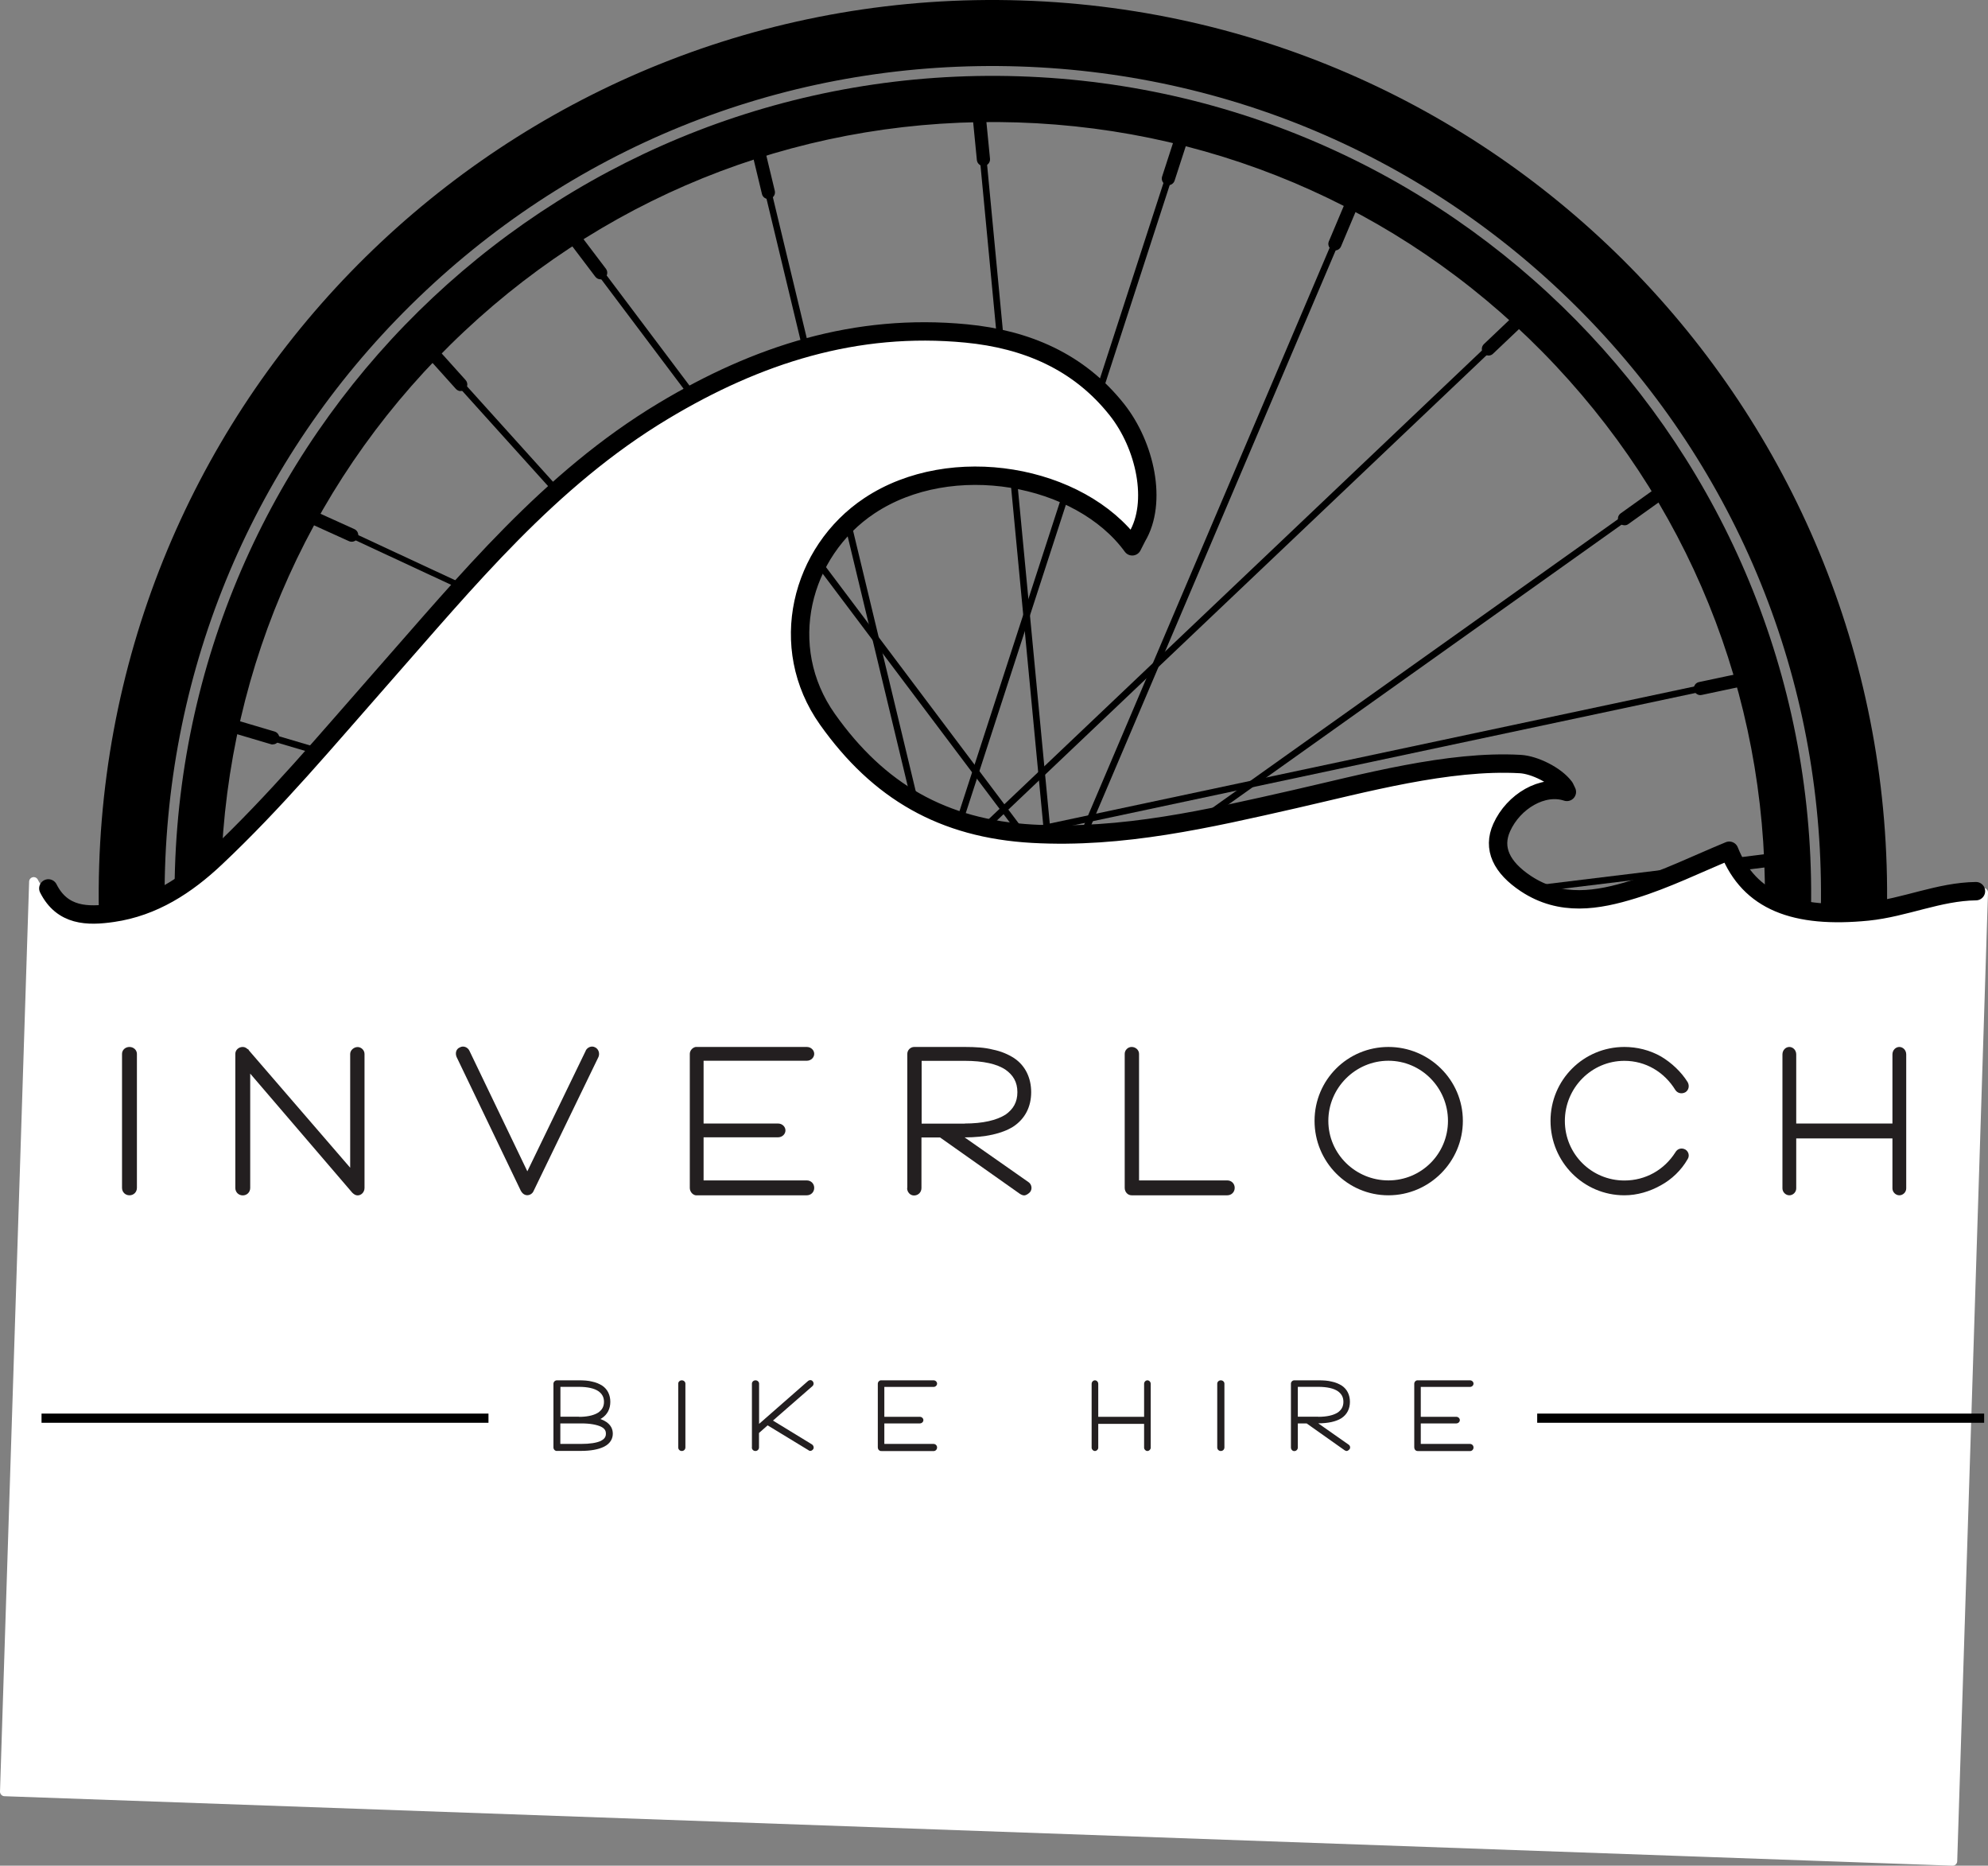 <?xml version="1.0" encoding="UTF-8"?>
<svg id="Layer_1" data-name="Layer 1" xmlns="http://www.w3.org/2000/svg" viewBox="0 0 216.35 202.99">
  <rect x="0" y="0" width="216.35" height="202.99" fill="#808080" stroke="none"/>
  <defs>
    <style>
      .cls-1 {
        stroke-miterlimit: 10;
      }

      .cls-1, .cls-2 {
        fill: none;
        stroke: #000;
      }

      .cls-3 {
        fill: #fff;
        stroke: #fff;
      }

      .cls-3, .cls-2 {
        stroke-linecap: round;
        stroke-linejoin: round;
      }

      .cls-2 {
        stroke-width: 2px;
      }

      .cls-4 {
        fill: #231f20;
      }
    </style>
  </defs>
  <g>
    <path d="m108.09,95.93c.76.02,1.36.66,1.34,1.42s-.66,1.36-1.42,1.34-1.36-.66-1.33-1.42.66-1.36,1.42-1.34h0Zm-.2,6.4c2.77.09,5.09-2.09,5.18-4.86s-2.09-5.09-4.86-5.18-5.09,2.09-5.17,4.86,2.08,5.09,4.85,5.17h0Z"/>
    <path d="m107.98,99.56c-.77-.02-1.52-.45-1.91-1.18-.58-1.09-.17-2.45.92-3.04.36-.19.75-.28,1.13-.27.77.02,1.52.45,1.91,1.18.59,1.09.17,2.45-.92,3.04-.36.19-.75.28-1.13.26h0Zm-1.18-10.29c-.89.14-1.77.42-2.6.86-.13.07-.24.14-.36.22.23.78.16,1.65-.26,2.42-.59,1.08-1.72,1.67-2.87,1.63-.09,0-.17,0-.26-.02-.38.98-.57,2.04-.55,3.1.79.19,1.51.68,1.97,1.43.68,1.13.57,2.52-.17,3.52.67.84,1.5,1.52,2.41,2.03.56-.59,1.35-.97,2.22-.99.06,0,.11,0,.17,0,1.25.04,2.32.81,2.79,1.9.88-.14,1.76-.42,2.6-.86.12-.07.24-.14.36-.22-.23-.78-.16-1.65.26-2.42.59-1.08,1.72-1.67,2.87-1.63.09,0,.17,0,.26.02.38-.98.57-2.04.55-3.1-.79-.19-1.51-.68-1.97-1.43-.68-1.13-.57-2.52.17-3.51-.68-.84-1.5-1.52-2.41-2.03-.56.59-1.35.97-2.22.99-.06,0-.11,0-.17,0-1.25-.04-2.32-.81-2.79-1.9h0Zm1.16,10.98c.51.02,1.02-.1,1.48-.35.69-.37,1.19-.99,1.42-1.74.23-.75.15-1.54-.22-2.23-.49-.92-1.45-1.51-2.49-1.55-.51-.02-1.02.1-1.48.35-1.43.76-1.96,2.54-1.2,3.97.49.92,1.45,1.51,2.49,1.55h0Zm-1.53-10.21c.67,1.08,1.85,1.78,3.14,1.82.07,0,.14,0,.2,0,.85-.02,1.64-.31,2.3-.82.54.35,1.04.76,1.47,1.23-.64,1.19-.62,2.63.1,3.81.44.72,1.09,1.27,1.86,1.58-.03.64-.14,1.28-.33,1.89-1.36.04-2.59.79-3.25,1.99-.41.74-.56,1.58-.44,2.41-.57.29-1.17.51-1.81.65-.67-1.08-1.85-1.78-3.14-1.82-.07,0-.14,0-.2,0-.85.02-1.64.31-2.3.82-.54-.35-1.03-.76-1.47-1.23.64-1.19.62-2.63-.1-3.81-.44-.72-1.09-1.27-1.86-1.58.03-.64.14-1.28.34-1.89,1.36-.04,2.59-.79,3.25-1.99.41-.74.56-1.58.44-2.41.57-.29,1.17-.51,1.81-.65h0Z"/>
    <path d="m103.28,102.15c.01-.35.3-.62.64-.61s.62.3.61.65-.3.62-.64.61-.62-.3-.61-.65h0Z"/>
    <path d="m109.82,103.81c-.29-.18-.38-.57-.2-.86.18-.29.57-.38.86-.2.29.18.38.57.2.86-.18.29-.57.38-.86.2h0Z"/>
    <path d="m114.59,99.01c-.3.16-.68.05-.85-.26-.16-.3-.05-.68.26-.85.3-.16.68-.05.85.26.16.3.05.68-.26.85h0Z"/>
    <path d="m112.75,92.41c-.01.35-.3.62-.64.61s-.62-.3-.61-.65.3-.62.65-.61.62.3.61.65h0Z"/>
    <path d="m106.21,90.82c.29.18.38.57.2.86-.18.29-.57.38-.86.2-.29-.18-.38-.57-.2-.86.18-.29.57-.38.86-.2h0Z"/>
    <path d="m101.51,95.55c.3-.16.68-.05.85.26.16.3.05.68-.26.85-.3.16-.68.05-.85-.26-.16-.3-.05-.68.26-.85h0Z"/>
    <polygon points="133.29 178.57 114.49 100.43 115.19 100.26 133.98 178.4 133.29 178.57 133.29 178.57"/>
    <path d="m133.61,179.2c-.32-.01-.6-.23-.67-.55l-1.15-4.78c-.09-.39.14-.77.53-.87.38-.09.77.14.87.53l1.15,4.78c.09.39-.14.77-.53.87-.06.02-.13.02-.19.02h0Z"/>
    <polygon points="69.23 172.77 68.57 172.49 100.53 97.39 101.19 97.67 69.23 172.77 69.23 172.77"/>
    <path d="m68.88,173.35c-.09,0-.17-.02-.26-.06-.37-.15-.54-.58-.38-.94l1.91-4.53c.15-.37.58-.54.94-.38.37.15.54.58.38.94l-1.91,4.53c-.12.28-.4.45-.68.44h0Z"/>
    <polygon points="191.04 116.08 113.99 93.3 114.2 92.61 191.24 115.4 191.04 116.08 191.04 116.08"/>
    <path d="m191.11,116.46c-.06,0-.12-.01-.18-.03l-4.72-1.4c-.38-.11-.6-.51-.49-.89.11-.38.51-.6.89-.49l4.72,1.4c.38.11.6.51.49.89-.09.32-.39.52-.71.51h0Z"/>
    <polygon points="153.42 169.09 104.42 103.95 104.99 103.52 153.99 168.66 153.42 169.09 153.42 169.09"/>
    <path d="m153.68,169.59c-.21,0-.42-.1-.55-.28l-2.97-3.92c-.24-.32-.18-.77.14-1.01.31-.24.77-.18,1.01.14l2.97,3.92c.24.32.18.77-.14,1.01-.13.1-.3.15-.45.15h0Z"/>
    <polygon points="107.48 90.23 106.98 89.71 165.3 34.31 165.8 34.83 107.48 90.23 107.48 90.23"/>
    <path d="m161.96,38.68c-.18,0-.36-.08-.5-.22-.27-.29-.26-.74.03-1.02l3.57-3.39c.29-.27.74-.26,1.02.03.27.29.26.74-.03,1.02l-3.57,3.39c-.14.14-.33.2-.52.2h0Z"/>
    <polygon points="111.71 103.81 111.62 103.1 192.81 93.2 192.89 93.91 111.71 103.81 111.71 103.81"/>
    <path d="m187.94,94.89c-.35-.01-.65-.27-.69-.63-.05-.39.23-.75.62-.8l4.88-.61c.39-.05.75.23.8.62.05.39-.23.75-.62.8l-4.88.61s-.08,0-.11,0h0Z"/>
    <polygon points="100.94 94.49 82.12 16.23 82.81 16.06 101.64 94.32 100.94 94.49 100.94 94.49"/>
    <path d="m83.59,21.65c-.32-.01-.6-.23-.67-.55l-1.15-4.78c-.09-.39.15-.77.53-.87.38-.09.77.14.87.53l1.15,4.78c.09.39-.14.77-.53.87-.06.02-.13.02-.19.02h0Z"/>
    <polygon points="115.58 97.24 114.91 96.95 146.87 21.86 147.53 22.14 115.58 97.24 115.58 97.24"/>
    <path d="m145.26,27.25c-.09,0-.17-.02-.26-.06-.37-.15-.54-.58-.38-.94l1.91-4.53c.16-.36.58-.54.94-.38.36.15.54.58.38.94l-1.91,4.53c-.12.28-.39.45-.68.44h0Z"/>
    <polygon points="101.84 102 24.86 79.23 25.07 78.54 102.05 101.31 101.84 102 101.84 102"/>
    <path d="m29.66,81c-.06,0-.12-.01-.18-.03l-4.72-1.4c-.38-.11-.6-.51-.49-.89.11-.38.51-.6.89-.49l4.72,1.4c.38.11.6.51.49.89-.09.32-.39.52-.71.51h0Z"/>
    <polygon points="111.17 91.18 62.11 25.97 62.69 25.54 111.74 90.75 111.17 91.18 111.17 91.18"/>
    <path d="m65.34,30.39c-.21,0-.41-.1-.55-.28l-2.97-3.92c-.24-.32-.18-.77.14-1.01.32-.24.77-.18,1.01.14l2.97,3.92c.24.32.18.77-.14,1.01-.14.1-.3.15-.46.15h0Z"/>
    <polygon points="50.8 160.32 50.3 159.8 108.57 104.45 109.06 104.97 50.8 160.32 50.8 160.32"/>
    <path d="m50.53,160.77c-.18,0-.36-.08-.5-.22-.27-.29-.26-.74.03-1.02l3.57-3.39c.29-.27.74-.26,1.01.03.27.29.26.74-.03,1.02l-3.57,3.39c-.14.14-.33.2-.52.2h0Z"/>
    <polygon points="23.29 101.43 23.21 100.71 104.39 90.81 104.48 91.53 23.29 101.43 23.29 101.43"/>
    <path d="m23.23,101.79c-.35-.01-.64-.27-.69-.63-.05-.39.23-.75.62-.8l4.88-.61c.4-.05.75.23.8.62.05.39-.23.75-.62.8l-4.88.61s-.08,0-.11,0h0Z"/>
    <polygon points="87.77 179.99 87.09 179.77 111.49 104.47 112.18 104.69 87.77 179.99 87.77 179.99"/>
    <path d="m87.41,180.6c-.07,0-.13-.01-.2-.03-.38-.12-.58-.53-.46-.9l1.52-4.68c.12-.38.53-.58.9-.46.38.12.58.53.46.9l-1.52,4.68c-.1.31-.39.51-.71.5h0Z"/>
    <polygon points="35.51 141.35 35.1 140.76 100.31 94.36 100.73 94.94 35.51 141.35 35.51 141.35"/>
    <path d="m35.28,141.77c-.22,0-.43-.11-.56-.3-.23-.32-.16-.77.17-1l4-2.87c.33-.23.77-.16,1,.17.23.32.16.77-.17,1l-4,2.87c-.13.1-.29.14-.44.13h0Z"/>
    <polygon points="168.98 156.7 115.95 97.89 116.48 97.41 169.51 156.22 168.98 156.7 168.98 156.7"/>
    <path d="m169.22,157.17c-.19,0-.37-.09-.51-.24l-3.29-3.66c-.27-.29-.24-.75.05-1.01.29-.27.75-.24,1.01.05l3.29,3.66c.27.29.24.75-.05,1.01-.14.13-.33.19-.51.18h0Z"/>
    <polygon points="109.2 182.22 101.64 102.7 102.35 102.63 109.92 182.15 109.2 182.22 109.2 182.22"/>
    <path d="m109.54,182.9c-.35-.01-.65-.28-.69-.65l-.48-4.9c-.04-.39.25-.75.65-.78.4-.04.75.25.79.64l.48,4.9c.04.39-.25.75-.64.78-.03,0-.06,0-.1,0h0Z"/>
    <polygon points="112.42 90.73 112.27 90.02 189.79 73.54 189.94 74.24 112.42 90.73 112.42 90.73"/>
    <path d="m185.03,75.63c-.32-.01-.61-.24-.68-.57-.08-.39.16-.77.55-.85l4.81-1.02c.39-.08.77.17.85.55.08.39-.16.77-.55.85l-4.81,1.02c-.06.01-.11.02-.17.02h0Z"/>
    <polygon points="182.16 138.77 109.51 105.56 109.81 104.91 182.45 138.11 182.16 138.77 182.16 138.77"/>
    <path d="m182.28,139.16c-.09,0-.19-.02-.27-.06l-4.48-2.03c-.36-.16-.52-.59-.36-.95.16-.36.59-.52.95-.36l4.48,2.03c.36.16.52.59.36.95-.12.27-.39.43-.67.42h0Z"/>
    <polygon points="104.48 90.38 103.8 90.16 128.33 14.63 129.01 14.86 104.48 90.38 104.48 90.38"/>
    <path d="m127.13,20.14c-.06,0-.13-.01-.2-.03-.38-.12-.58-.53-.46-.9l1.52-4.68c.12-.38.53-.58.9-.46.38.12.58.53.46.9l-1.52,4.68c-.1.31-.39.51-.71.5h0Z"/>
    <polygon points="116.06 100.07 115.65 99.49 180.59 53.28 181 53.86 116.06 100.07 116.06 100.07"/>
    <path d="m176.77,57.15c-.22,0-.43-.11-.56-.3-.23-.32-.16-.77.17-1l4-2.86c.32-.23.77-.16,1,.17.23.32.16.77-.17,1l-4,2.86c-.13.1-.29.14-.44.13h0Z"/>
    <polygon points="99.62 97.22 46.59 38.41 47.12 37.93 100.15 96.74 99.62 97.22 99.62 97.22"/>
    <path d="m50.12,42.55c-.19,0-.37-.09-.51-.24l-3.29-3.66c-.26-.29-.24-.75.05-1.01.29-.27.75-.24,1.01.05l3.29,3.66c.27.3.24.75-.05,1.01-.14.13-.32.19-.51.18h0Z"/>
    <polygon points="113.75 92.06 106.18 12.48 106.9 12.41 114.47 91.99 113.75 92.06 113.75 92.06"/>
    <path d="m107,18.06c-.35-.01-.65-.28-.69-.65l-.48-4.9c-.04-.39.25-.75.65-.78.4-.04.75.25.78.64l.48,4.9c.04.39-.25.75-.65.78-.03,0-.06,0-.09,0h0Z"/>
    <polygon points="26.31 121.09 26.16 120.39 103.61 103.9 103.76 104.6 26.31 121.09 26.31 121.09"/>
    <path d="m26.21,121.46c-.32-.01-.61-.24-.68-.57-.08-.39.17-.77.56-.85l4.81-1.02c.39-.08.77.17.85.55.08.39-.16.77-.56.85l-4.81,1.02c-.06.01-.12.02-.17.02h0Z"/>
    <polygon points="98.13 86.45 33.65 56.44 33.91 55.86 98.39 85.86 97.81 86.12 98.13 86.45"/>
    <path d="m38.25,58.94c-.09,0-.18-.02-.27-.06l-4.48-2.03c-.36-.16-.52-.59-.36-.95.16-.36.59-.52.95-.36l4.48,2.03c.36.16.52.59.36.95-.12.27-.39.43-.68.42h0Z"/>
    <path d="m111.14.05C57.43-1.66,12.49,40.5,10.79,94.22c-1.71,53.72,40.45,98.65,94.17,100.36,53.72,1.71,98.65-40.45,100.36-94.17C207.02,46.69,164.86,1.76,111.14.05h0Zm-.23,7.18c24.06.77,46.39,10.86,62.86,28.41,16.47,17.56,25.12,40.48,24.36,64.54-.77,24.06-10.85,46.39-28.41,62.86-17.56,16.47-40.48,25.12-64.54,24.36-24.06-.77-46.39-10.86-62.86-28.41-16.48-17.56-25.13-40.48-24.36-64.54.77-24.06,10.85-46.39,28.41-62.86C63.93,15.11,86.85,6.46,110.92,7.23h0Z"/>
    <path d="m110.88,8.3C61.72,6.74,20.6,45.32,19.04,94.48c-1.56,49.16,37.02,90.28,86.18,91.84,49.16,1.56,90.28-37.02,91.84-86.18,1.56-49.16-37.02-90.28-86.18-91.84h0Zm-.16,5.02c22.43.71,43.25,10.12,58.6,26.49,15.36,16.37,23.42,37.74,22.71,60.17-.71,22.43-10.12,43.25-26.49,58.6-16.37,15.36-37.74,23.42-60.17,22.71-22.43-.71-43.24-10.12-58.6-26.49-15.36-16.37-23.42-37.74-22.71-60.17.71-22.43,10.12-43.25,26.49-58.6,16.37-15.36,37.74-23.42,60.17-22.71h0Z"/>
    <path d="m104.69,173.07l1.23.04c.2,0,.37.18.36.38l-.26,8.21c0,.2-.18.36-.38.36l-1.23-.04c-.2,0-.37-.18-.36-.38l.26-8.21c0-.2.18-.36.38-.36h0Z"/>
    <path d="m105.37,171.33h0c.4.01.71.35.7.75l-.07,2.09-1.45-.05.07-2.09c.01-.4.35-.71.75-.7h0Z"/>
  </g>
  <path class="cls-3" d="m.5,194.93l212,7.56,3.26-102.61.09-2.77c-4.04.05-8.55,1.78-12.58,2.18-7.93.79-12.89-1.09-15.08-6.61-3.47,1.43-6.87,3.11-10.44,4.21-3.87,1.2-7.88,1.89-11.69-.63-2.65-1.76-3.66-3.83-2.63-6.11,1.28-2.84,4.47-4.74,7.09-3.87l-.24-.5c-.96-1.31-2.33-2.5-3.85-2.59-7.82-.45-17.15,2.13-24.58,3.82-9.38,2.13-18.73,4.31-28.52,3.76-9.75-.55-17.43-3.61-23-11.44-5.57-7.86-3.88-19.22,3.6-24.19,8.92-5.94,23.62-3.37,29.3,4.43l.52-1.02c2.25-3.77.9-9.95-2.19-13.85-4.16-5.25-9.88-7.66-16.4-8.29-12-1.16-22.76,2.31-32.95,8.43-12.43,7.46-21.36,18.46-30.72,29.08-5.86,6.65-11.55,13.46-18.02,19.55-3.17,2.99-6.77,5.34-11.19,5.98-2.74.4-7.09-.51-8.61-3.52L.5,194.93Z"/>
  <path class="cls-2" d="m215.04,96.96c-4.04.05-7.74,1.8-11.77,2.21-7.93.79-12.89-1.09-15.08-6.61-3.47,1.43-6.87,3.11-10.44,4.21-3.87,1.2-7.88,1.89-11.69-.63-2.65-1.76-3.66-3.83-2.63-6.11,1.28-2.84,4.47-4.74,7.09-3.87l-.24-.5c-.96-1.31-3.29-2.44-4.82-2.53-7.82-.45-17.15,2.13-24.58,3.82-9.38,2.13-18.73,4.31-28.52,3.76-9.75-.55-16.75-4.61-22.31-12.45-5.57-7.86-2.92-18.25,4.56-23.23,8.92-5.94,22.93-3.39,28.61,4.41l.52-1.02c2.25-3.77.9-9.95-2.19-13.85-4.16-5.25-9.88-7.66-16.4-8.29-12-1.16-22.76,2.31-32.95,8.43-12.43,7.46-21.36,18.46-30.72,29.08-5.86,6.65-11.55,13.46-18.02,19.55-3.17,2.99-6.77,5.34-11.19,5.98-2.74.4-5.49.36-7.01-2.66"/>
  <g>
    <path class="cls-4" d="m13.28,129.24v-14.58c0-.41.35-.75.81-.75s.81.35.81.75v14.58c0,.46-.35.81-.81.81s-.81-.35-.81-.81Z"/>
    <path class="cls-4" d="m25.61,129.24v-14.58c0-.41.35-.75.81-.75.23,0,.4.12.52.23.06,0,.06.06.12.06q0,.06.06.12l10.99,12.73v-12.38c0-.41.41-.75.81-.75s.75.35.75.75v14.58c0,.46-.35.81-.75.81-.23,0-.4-.12-.58-.29l-11.11-12.96v12.44c0,.46-.35.81-.81.81s-.81-.35-.81-.81Z"/>
    <path class="cls-4" d="m63.74,114.31c.17-.35.64-.58,1.04-.35.35.17.52.64.35,1.04l-7.06,14.58c-.12.29-.41.46-.69.46s-.52-.17-.69-.46l-7-14.58c-.17-.41-.06-.87.35-1.04.41-.23.87,0,1.04.35l6.31,13.13,6.36-13.13Z"/>
    <path class="cls-4" d="m75.94,130.05h-.23c-.35-.06-.64-.4-.64-.81v-14.58c0-.35.29-.69.64-.75h12.09c.46,0,.81.35.81.75s-.35.75-.81.75h-11.23v6.83h8.1c.46,0,.81.35.81.75s-.35.75-.81.75h-8.1v4.69h11.23c.46,0,.81.35.81.81s-.35.81-.81.81h-11.86Z"/>
    <path class="cls-4" d="m98.74,129.24v-14.58c0-.41.35-.75.75-.75h5.5c1.16,0,2.2.06,3.07.29.87.17,1.68.52,2.31.93,1.21.81,1.85,2.14,1.85,3.7s-.64,2.89-1.97,3.76c-1.21.75-3.01,1.16-5.27,1.16l6.94,4.86c.35.23.46.75.17,1.1-.17.17-.41.35-.64.35-.12,0-.29-.06-.46-.17l-8.68-6.13h-2.03v5.5c0,.46-.35.81-.81.81-.41,0-.75-.35-.75-.81Zm6.25-7c1.97,0,3.47-.35,4.46-.98.81-.58,1.27-1.33,1.27-2.43s-.46-1.85-1.27-2.43c-.93-.64-2.43-.98-4.46-.98h-4.69v6.83h4.69Z"/>
    <path class="cls-4" d="m123.15,130.05c-.41,0-.75-.35-.75-.81v-14.58c0-.41.35-.75.75-.75.46,0,.81.35.81.75v13.77h9.6c.46,0,.81.35.81.81s-.35.81-.81.81h-10.42Z"/>
    <path class="cls-4" d="m143.06,121.95c0-4.46,3.59-8.04,8.04-8.04s8.1,3.59,8.1,8.04-3.64,8.1-8.1,8.1-8.04-3.64-8.04-8.1Zm1.5,0c0,3.59,2.95,6.48,6.54,6.48s6.48-2.89,6.48-6.48-2.89-6.54-6.48-6.54-6.54,2.95-6.54,6.54Z"/>
    <path class="cls-4" d="m168.74,121.95c0-4.46,3.59-8.04,8.04-8.04,1.39,0,2.78.35,3.99,1.04,1.16.69,2.2,1.68,2.89,2.78.23.41.12.87-.23,1.1-.4.23-.87.12-1.1-.23-1.21-1.97-3.24-3.18-5.55-3.18-3.59,0-6.48,2.95-6.48,6.54s2.89,6.48,6.48,6.48c2.31,0,4.34-1.16,5.55-3.07.23-.41.7-.52,1.1-.29.35.23.46.69.23,1.04-.69,1.21-1.74,2.2-2.89,2.83-1.22.69-2.6,1.1-3.99,1.1-4.46,0-8.04-3.64-8.04-8.1Z"/>
    <path class="cls-4" d="m205.95,129.3v-5.44h-10.47v5.44c0,.41-.35.75-.75.75s-.75-.35-.75-.75v-14.58c0-.46.35-.81.75-.81s.75.35.75.81v7.52h10.47v-7.52c0-.46.35-.81.75-.81s.75.35.75.81v14.58c0,.41-.35.75-.75.75s-.75-.35-.75-.75Z"/>
    <path class="cls-4" d="m60.62,157.87c-.22,0-.39-.17-.39-.39v-6.94c0-.17.14-.33.33-.36h2.42c.55,0,1.05.03,1.46.14.41.08.8.25,1.1.44.58.39.88,1.02.88,1.76s-.3,1.38-.94,1.79l-.14.08.39.17c.8.41.96.99.96,1.43s-.19,1.05-.99,1.43c-.58.28-1.41.44-2.48.44h-2.62Zm2.37-3.72h.28c.8-.03,1.41-.19,1.85-.47.39-.28.61-.63.61-1.16s-.22-.88-.61-1.16c-.44-.3-1.16-.47-2.12-.47h-2.01v3.25h2.01Zm0,.72h-2.01v2.23h2.26c.94,0,1.68-.11,2.15-.33.25-.14.55-.33.55-.77,0-.22-.03-.52-.52-.77-.47-.22-1.19-.36-2.12-.36h-.3Z"/>
    <path class="cls-4" d="m73.81,157.48v-6.94c0-.19.17-.36.39-.36s.39.17.39.36v6.94c0,.22-.17.39-.39.39s-.39-.17-.39-.39Z"/>
    <path class="cls-4" d="m81.83,157.48v-6.94c0-.19.17-.36.39-.36s.39.17.39.36v4.38l5.32-4.66c.17-.14.39-.14.52.03.14.17.11.39-.03.52l-4.3,3.75,4.24,2.59c.17.11.25.36.14.52-.08.11-.19.19-.33.19-.08,0-.14-.03-.19-.08l-4.44-2.7-.94.83v1.57c0,.22-.17.39-.39.39s-.39-.17-.39-.39Z"/>
    <path class="cls-4" d="m95.94,157.87h-.11c-.17-.03-.3-.19-.3-.39v-6.94c0-.17.14-.33.3-.36h5.76c.22,0,.39.17.39.36s-.17.36-.39.36h-5.35v3.25h3.86c.22,0,.39.17.39.36s-.17.36-.39.36h-3.86v2.23h5.35c.22,0,.39.17.39.39s-.17.39-.39.39h-5.65Z"/>
    <path class="cls-4" d="m124.51,157.51v-2.59h-4.99v2.59c0,.19-.17.36-.36.36s-.36-.17-.36-.36v-6.94c0-.22.17-.39.36-.39s.36.17.36.39v3.58h4.99v-3.58c0-.22.17-.39.36-.39s.36.17.36.39v6.94c0,.19-.17.36-.36.36s-.36-.17-.36-.36Z"/>
    <path class="cls-4" d="m132.47,157.48v-6.94c0-.19.17-.36.39-.36s.39.17.39.36v6.94c0,.22-.17.39-.39.39s-.39-.17-.39-.39Z"/>
    <path class="cls-4" d="m140.49,157.48v-6.94c0-.19.17-.36.36-.36h2.62c.55,0,1.05.03,1.46.14.41.08.8.25,1.1.44.58.39.88,1.02.88,1.76s-.3,1.38-.94,1.79c-.58.36-1.43.55-2.51.55l3.31,2.32c.17.11.22.36.08.52-.08.08-.19.17-.3.17-.06,0-.14-.03-.22-.08l-4.13-2.92h-.96v2.62c0,.22-.17.39-.39.39-.19,0-.36-.17-.36-.39Zm2.98-3.33c.94,0,1.65-.17,2.12-.47.39-.28.61-.63.61-1.16s-.22-.88-.61-1.16c-.44-.3-1.16-.47-2.12-.47h-2.23v3.25h2.23Z"/>
    <path class="cls-4" d="m154.32,157.87h-.11c-.17-.03-.3-.19-.3-.39v-6.94c0-.17.14-.33.3-.36h5.76c.22,0,.39.17.39.36s-.17.36-.39.36h-5.35v3.25h3.86c.22,0,.39.17.39.36s-.17.36-.39.36h-3.86v2.23h5.35c.22,0,.39.17.39.39s-.17.39-.39.39h-5.65Z"/>
  </g>
  <line class="cls-1" x1="53.16" y1="154.3" x2="4.52" y2="154.3"/>
  <line class="cls-1" x1="215.93" y1="154.3" x2="167.29" y2="154.3"/>
</svg>
